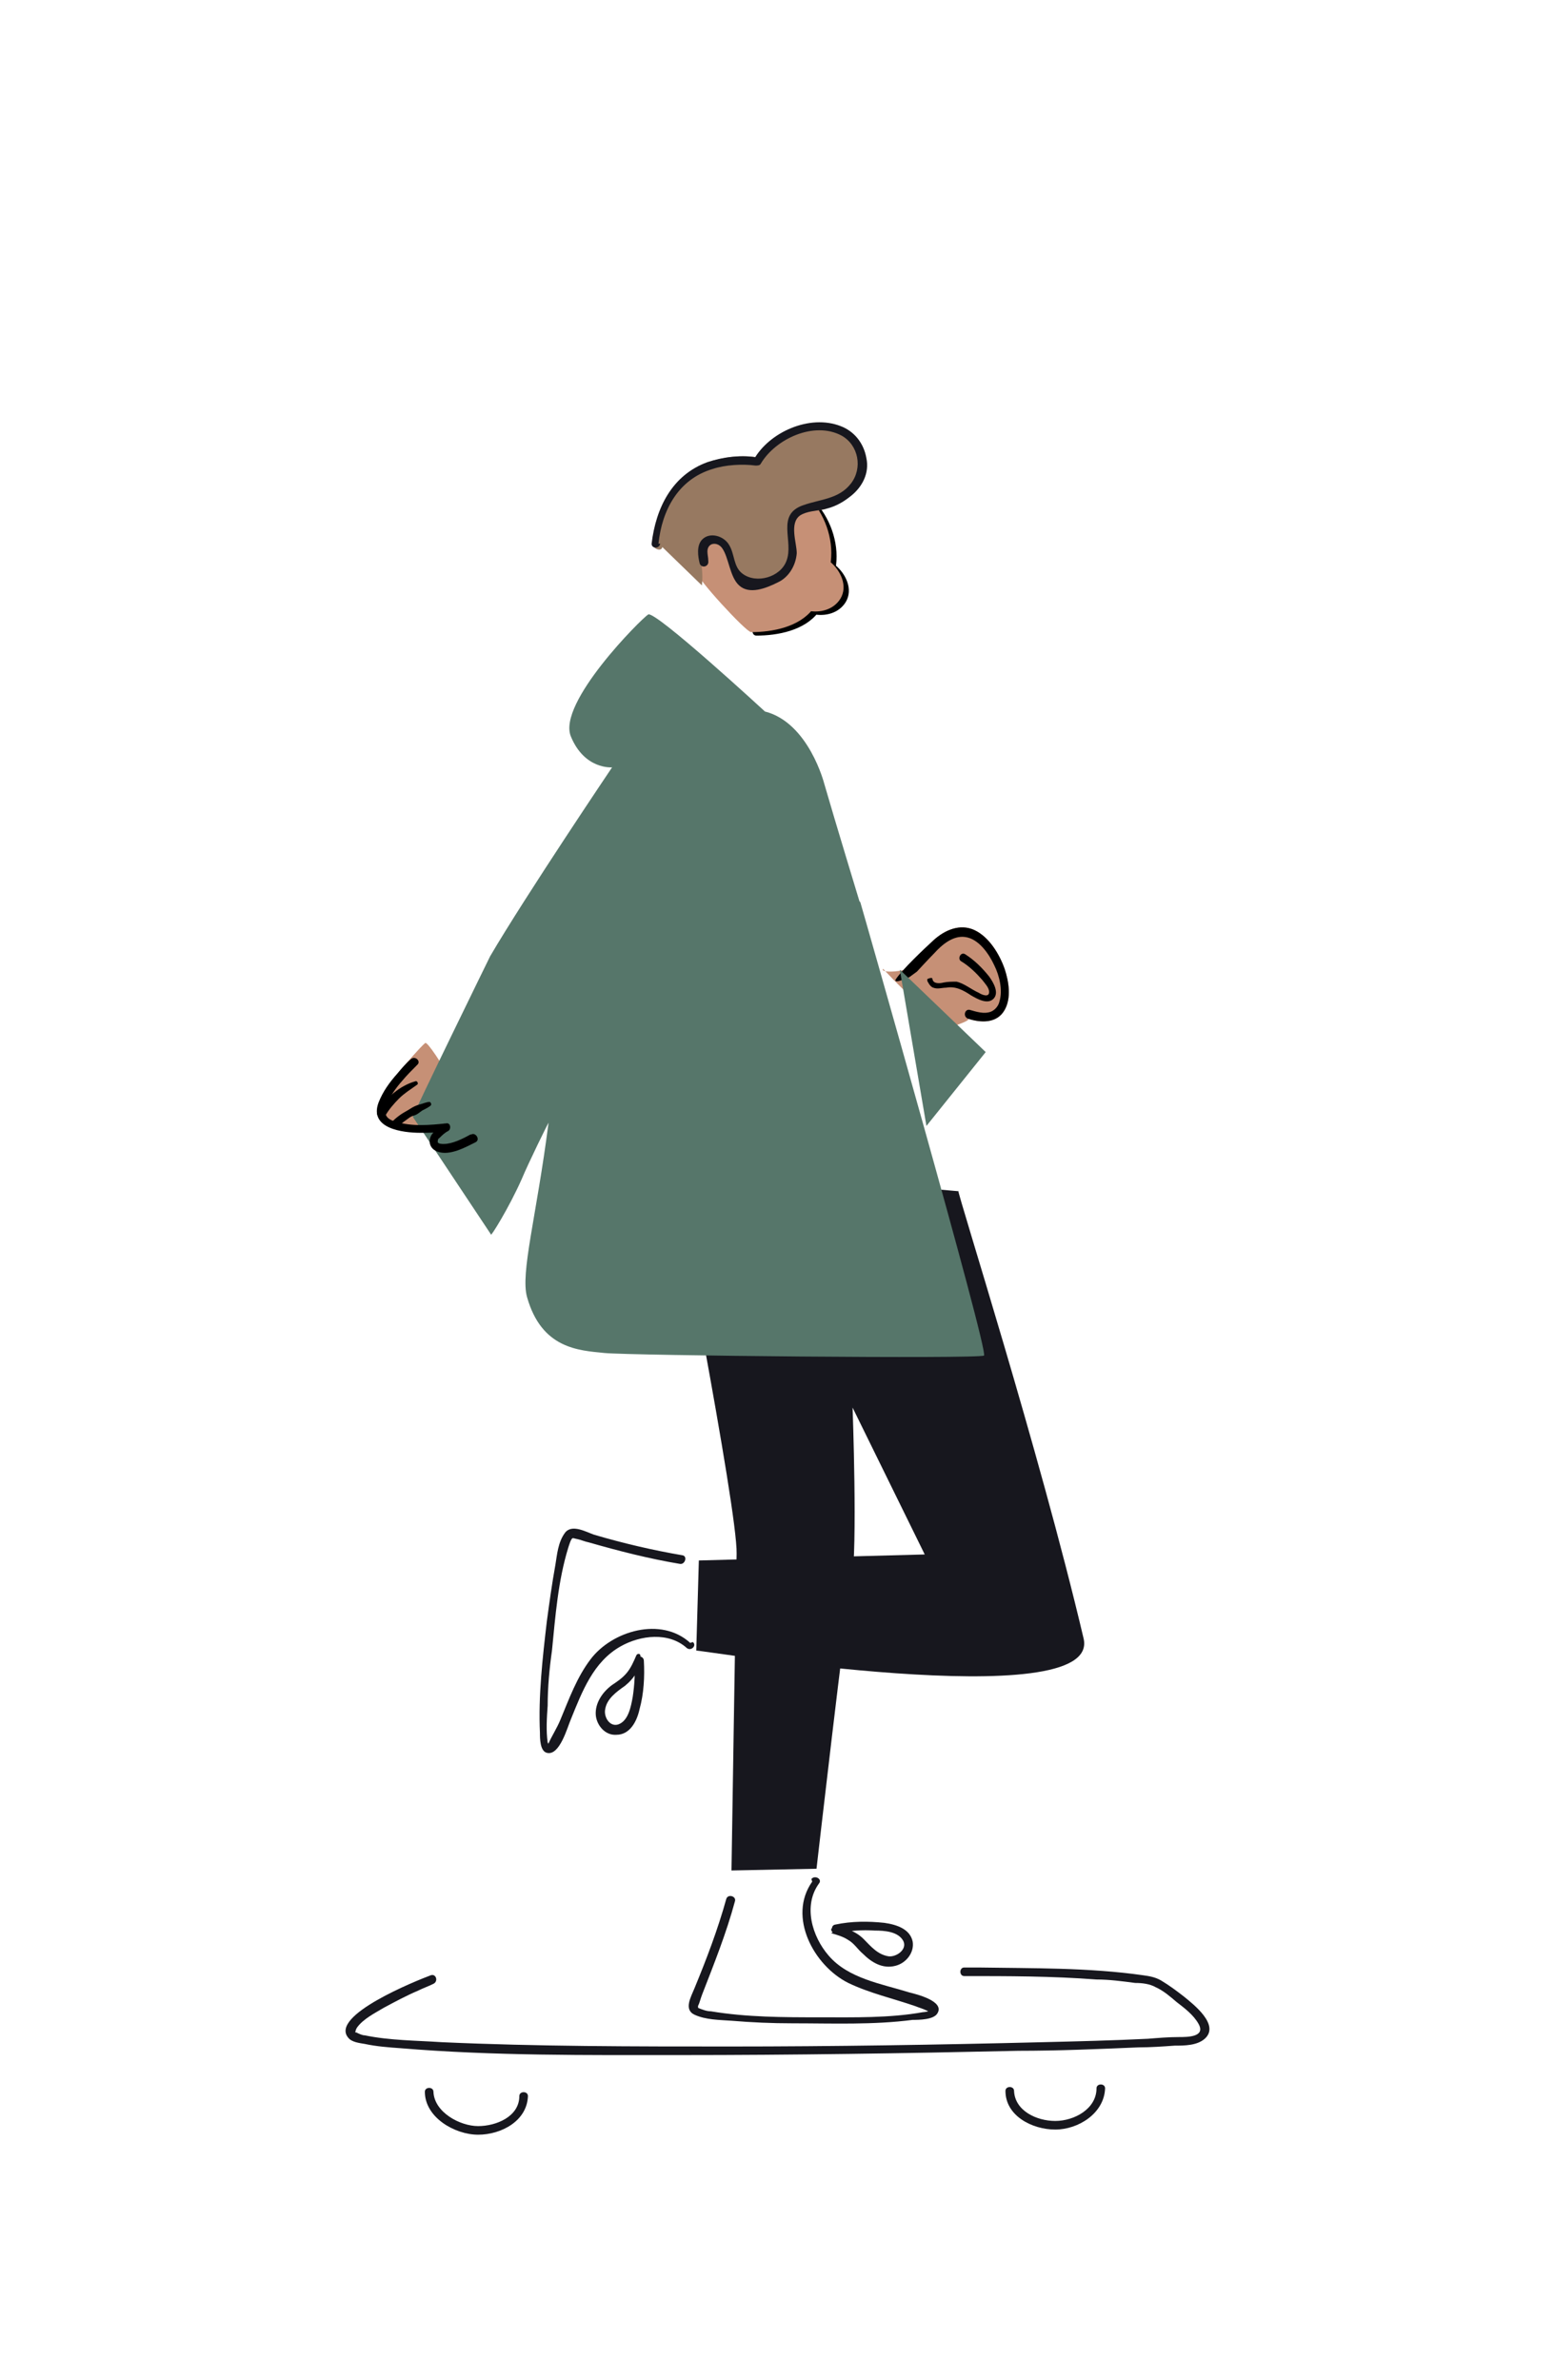 <svg width="81" height="124" viewBox="0 0 81 124" fill="none" xmlns="http://www.w3.org/2000/svg">
<g filter="url(#filter0_dd_60_61)">
<path d="M49.914 50.015C49.869 50.194 54.119 63.482 56.446 73.369C57.385 77.44 36.179 73.906 36.268 73.995L36.403 69.298L48.169 68.985L44.411 61.334C44.411 61.334 44.679 68.627 44.366 70.416C44.053 72.072 42.532 85.359 42.532 85.359L38.103 85.449C38.103 85.449 38.326 71.132 38.371 68.94C38.416 66.613 34.926 48.763 34.926 48.763L49.914 50.06V50.015Z" fill="#17171E"/>
<path d="M42.308 14.448C42.577 14.716 42.756 15.119 42.935 15.432C43.114 15.745 43.203 16.193 43.248 16.595C43.248 16.819 43.248 16.998 43.248 17.222C43.248 17.401 43.158 17.535 43.248 17.714C43.337 17.848 43.516 17.937 43.606 18.116C43.829 18.43 43.919 18.787 43.74 19.145C43.471 19.548 42.89 19.637 42.532 19.593C42.442 19.593 42.353 19.593 42.264 19.682C42.308 19.593 42.174 19.772 42.129 19.816C41.995 19.951 41.816 20.085 41.637 20.174C40.966 20.577 40.161 20.711 39.4 20.666C39.132 20.666 39.132 21.114 39.4 21.114C40.519 21.114 41.906 20.845 42.621 19.906L42.353 19.995C42.979 20.13 43.695 19.951 44.053 19.369C44.456 18.698 44.053 17.893 43.516 17.445V17.669C43.74 16.461 43.337 15.164 42.532 14.224C42.353 14 42.04 14.313 42.219 14.537L42.308 14.448Z" fill="black"/>
<path d="M42.033 14.268C42.301 14.537 39.341 16.247 42.5 15.5C42.346 15 41.281 15.029 41.281 15.253C41.281 15.476 41.424 16.776 41.424 17C41.424 17.179 42.883 17.355 42.972 17.534C43.062 17.669 43.241 17.758 43.33 17.937C43.554 18.25 43.151 17.132 42.972 17.49C42.704 17.892 43.342 17.29 42.939 17.437C42.924 17.5 41.513 16.911 41.424 17C41.468 16.911 40.968 17.89 40.924 17.934C40.789 18.069 39.179 18.411 39 18.5C38 18 36.924 13.434 36.424 17.968C36.155 17.968 38.856 20.934 39.125 20.934C40.244 20.934 41.63 20.666 42.346 19.727L42.078 19.816C42.704 19.95 43.42 19.771 43.778 19.19C44.181 18.519 43.778 17.713 43.241 17.266V17.49C43.465 16.282 43.062 14.984 42.257 14.045C42.078 13.821 41.764 14.134 41.944 14.358L42.033 14.268Z" fill="#C69076"/>
<path d="M42.308 86.03C41.011 87.865 42.398 90.415 44.187 91.309C45.306 91.846 46.514 92.115 47.677 92.517C47.901 92.607 48.08 92.652 48.258 92.741C48.303 92.741 48.393 92.831 48.438 92.831C48.527 92.831 48.438 92.831 48.527 92.741C48.527 92.741 48.214 92.831 48.08 92.831C46.335 93.144 44.501 93.099 42.711 93.099C40.832 93.099 38.908 93.099 37.029 92.786C36.805 92.786 36.582 92.696 36.358 92.607C36.403 92.696 36.358 92.607 36.358 92.517C36.447 92.338 36.492 92.115 36.582 91.891C37.208 90.28 37.834 88.715 38.282 87.059C38.371 86.791 37.924 86.656 37.834 86.925C37.387 88.536 36.805 90.057 36.179 91.578C36 92.025 35.597 92.696 36.179 92.965C36.761 93.233 37.476 93.233 38.103 93.278C39.176 93.367 40.206 93.412 41.279 93.412C43.382 93.412 45.485 93.502 47.543 93.233C47.856 93.233 48.661 93.233 48.84 92.875C49.198 92.249 47.722 91.891 47.364 91.802C45.932 91.354 44.187 91.086 43.158 89.878C42.308 88.894 41.816 87.283 42.666 86.12C42.845 85.896 42.443 85.672 42.264 85.896L42.308 86.03Z" fill="#17171E"/>
<path d="M43.292 88.715C43.606 88.804 43.919 88.894 44.187 89.072C44.5 89.251 44.679 89.564 44.948 89.788C45.395 90.236 45.977 90.594 46.648 90.415C47.185 90.28 47.632 89.743 47.543 89.162C47.408 88.491 46.693 88.267 46.066 88.178C45.216 88.088 44.366 88.088 43.516 88.267C43.203 88.312 43.337 88.804 43.65 88.715C44.277 88.58 44.903 88.536 45.574 88.58C46.066 88.58 46.782 88.625 47.051 89.117C47.274 89.564 46.693 89.967 46.29 89.922C45.708 89.833 45.35 89.386 44.993 89.028C44.769 88.804 44.545 88.67 44.232 88.535C43.919 88.401 43.695 88.401 43.382 88.446C43.248 88.446 43.292 88.625 43.382 88.67L43.292 88.715Z" fill="#17171E"/>
<path d="M35.955 73.593C34.434 72.206 31.884 72.966 30.765 74.443C30.05 75.382 29.647 76.501 29.2 77.575C29.021 78.022 28.752 78.424 28.573 78.827C28.484 79.006 28.528 78.827 28.573 78.961C28.573 78.961 28.573 78.827 28.528 78.782C28.439 78.156 28.484 77.485 28.528 76.859C28.528 75.919 28.618 74.935 28.752 73.995C28.931 72.206 29.065 70.371 29.602 68.627C29.647 68.492 29.736 68.179 29.826 68.135C29.692 68.135 29.781 68.179 29.826 68.135C29.915 68.135 30.005 68.179 30.05 68.179C30.273 68.224 30.452 68.314 30.676 68.358C32.242 68.806 33.808 69.208 35.418 69.477C35.687 69.522 35.821 69.074 35.553 69.029C33.987 68.761 32.465 68.403 30.944 67.956C30.542 67.821 29.781 67.374 29.423 67.866C29.065 68.358 29.021 68.985 28.931 69.521C28.752 70.506 28.618 71.49 28.484 72.474C28.26 74.398 28.036 76.367 28.126 78.29C28.126 78.559 28.126 79.23 28.484 79.319C29.155 79.498 29.557 77.977 29.736 77.575C30.318 76.143 30.9 74.577 32.331 73.772C33.36 73.19 34.837 73.011 35.776 73.861C36 74.04 36.313 73.727 36.089 73.548L35.955 73.593Z" fill="#17171E"/>
<path d="M33.137 74.264C33.002 74.577 32.868 74.89 32.645 75.159C32.421 75.427 32.152 75.606 31.884 75.785C31.392 76.143 30.989 76.725 31.034 77.351C31.079 77.888 31.526 78.424 32.108 78.38C32.824 78.38 33.181 77.664 33.316 77.038C33.539 76.232 33.584 75.338 33.539 74.532C33.539 74.219 33.047 74.219 33.047 74.532C33.092 75.159 33.047 75.83 32.958 76.411C32.868 76.903 32.734 77.664 32.197 77.843C31.75 77.977 31.437 77.44 31.526 77.038C31.616 76.501 32.108 76.143 32.555 75.83C33.047 75.427 33.405 74.89 33.36 74.264C33.36 74.13 33.181 74.13 33.137 74.264Z" fill="#17171E"/>
<path d="M24.649 46.948C24.247 47.171 23.71 47.44 23.262 47.44C23.173 47.44 23.441 47.683 23.396 47.593C23.396 47.504 23.634 47.484 23.723 47.44C23.858 47.306 24.468 47.43 24.647 47.34C24.826 47.251 23.62 46.321 23.396 46.366C22.547 46.456 21.607 46.545 20.757 46.277C20.578 46.232 20.015 45.589 20.265 45.963C20.514 46.337 22.01 46.841 22.054 46.706C22.233 46.214 22.735 46.915 23.093 46.512C23.325 46.251 24.649 47.395 24.918 47.127C25.141 46.948 22.371 42.161 22.147 42.34C21.879 42.564 21.07 43.503 20.846 43.771C20.444 44.219 20.086 44.711 19.862 45.292C19.37 46.635 21.115 46.858 22.054 46.858C22.502 46.858 22.949 46.858 23.396 46.769L23.307 46.366C23.083 46.5 22.815 46.724 22.636 46.948C22.412 47.306 22.547 47.708 22.949 47.842C23.576 48.066 24.381 47.619 24.918 47.35C25.186 47.216 24.918 46.813 24.694 46.948H24.649Z" fill="#C69076"/>
<path d="M46.5 39L47 39.5L47.498 40C47.498 40 48.06 40.62 48 40.5C48.268 41.037 48.616 41.067 49 41.5C49 41.5 49.724 41.41 49.5 41.5C49.142 41.634 50.719 41.157 50.406 41.067C50.137 40.933 50.137 40.978 50.406 41.067C51.077 41.291 51.927 41.336 52.329 40.62C52.687 39.994 52.553 39.144 52.329 38.473C52.061 37.712 51.524 36.817 50.764 36.459C50.003 36.101 49.198 36.459 48.616 36.996C48.169 37.399 47.811 37.846 47.498 38.338C47.363 38.607 45.821 38.741 46 38.473L46.5 39Z" fill="#C69076"/>
<path d="M47.76 38.622C47.76 38.622 48.392 37.936 48.661 37.667C49.063 37.22 49.645 36.728 50.272 36.817C50.987 36.907 51.524 37.712 51.793 38.294C52.061 38.831 52.24 39.591 52.061 40.173C52.016 40.396 51.837 40.62 51.614 40.709C51.256 40.844 50.853 40.709 50.54 40.62C50.272 40.531 50.137 40.933 50.406 41.067C51.077 41.291 51.927 41.336 52.33 40.62C52.687 39.994 52.553 39.144 52.33 38.473C52.061 37.712 51.524 36.817 50.764 36.459C50.003 36.101 49.198 36.459 48.616 36.996C48.169 37.399 46.969 38.538 46.656 39.03C46.522 39.298 47.367 38.909 47.367 38.909L47.76 38.622Z" fill="black"/>
<path d="M48.303 39.099C48.303 39.099 48.437 39.412 48.616 39.457C48.84 39.546 49.064 39.457 49.288 39.457C49.78 39.367 50.182 39.591 50.585 39.859C50.898 40.038 51.435 40.352 51.748 40.038C52.061 39.725 51.748 39.188 51.524 38.875C51.166 38.428 50.764 38.025 50.272 37.712C50.048 37.578 49.869 37.936 50.048 38.07C50.495 38.338 50.853 38.696 51.166 39.054C51.301 39.233 51.524 39.457 51.524 39.681C51.524 39.994 51.122 39.815 50.988 39.725C50.585 39.546 50.227 39.233 49.824 39.144C49.601 39.144 49.377 39.144 49.153 39.188C48.974 39.233 48.616 39.278 48.572 39.009C48.572 38.875 48.303 39.009 48.303 39.009L48.303 39.099Z" fill="black"/>
<path d="M46.871 38.517L51.345 42.812L48.258 46.66L46.871 38.517Z" fill="#56766A"/>
<path d="M22.444 90.907C21.728 91.175 17.12 93.009 18.149 94.173C18.328 94.396 18.731 94.441 18.999 94.486C19.625 94.62 20.252 94.665 20.878 94.71C25.71 95.112 30.587 95.067 35.418 95.067C41.279 95.067 47.14 94.978 53.045 94.844C55.148 94.844 57.206 94.754 59.309 94.665C59.935 94.665 60.562 94.62 61.188 94.575C61.68 94.575 62.351 94.575 62.754 94.217C63.559 93.501 62.172 92.428 61.68 92.025C61.278 91.712 60.92 91.444 60.472 91.175C60.159 90.996 59.846 90.951 59.533 90.907C56.714 90.504 53.761 90.549 50.943 90.504H50.227C49.959 90.504 49.959 90.951 50.227 90.951C52.509 90.951 54.79 90.951 57.117 91.13C57.788 91.13 58.459 91.22 59.13 91.309C59.488 91.309 59.891 91.354 60.204 91.533C60.606 91.712 60.964 92.025 61.278 92.294C61.68 92.607 62.172 92.965 62.441 93.457C62.799 94.128 61.859 94.128 61.412 94.128C60.875 94.128 60.338 94.173 59.801 94.217C57.967 94.307 56.133 94.352 54.298 94.396C48.885 94.531 43.427 94.62 38.013 94.62C33.002 94.62 27.992 94.62 23.026 94.396C21.683 94.307 20.297 94.307 18.999 94.038C18.865 94.038 18.686 93.949 18.596 93.904C18.507 93.859 18.507 93.904 18.507 93.904C18.507 93.904 18.507 93.77 18.596 93.636C18.91 93.188 19.536 92.875 19.983 92.607C20.565 92.294 21.147 91.98 21.773 91.712C22.041 91.578 22.31 91.488 22.578 91.354C22.847 91.22 22.712 90.817 22.444 90.907Z" fill="#17171E"/>
<g filter="url(#filter1_dd_60_61)">
<path d="M27.052 95.202C27.052 96.275 25.844 96.767 24.905 96.767C23.965 96.767 22.623 96.052 22.578 94.978C22.578 94.71 22.131 94.71 22.131 94.978C22.131 96.32 23.697 97.215 24.905 97.215C26.113 97.215 27.455 96.499 27.5 95.202C27.5 94.933 27.052 94.933 27.052 95.202Z" fill="#17171E"/>
</g>
<g filter="url(#filter2_dd_60_61)">
<path d="M57.117 94.799C57.117 95.873 55.953 96.499 54.969 96.499C53.985 96.499 52.866 95.962 52.822 94.933C52.822 94.665 52.374 94.665 52.374 94.933C52.374 96.231 53.761 96.947 54.969 96.947C56.177 96.947 57.519 96.096 57.564 94.799C57.564 94.531 57.117 94.531 57.117 94.799Z" fill="#17171E"/>
</g>
<path d="M30.184 40.217C30.318 39.725 30.587 39.323 30.81 38.875C31.079 38.383 31.347 37.891 31.616 37.354C32.152 36.415 32.689 35.43 33.271 34.491C34.3 32.88 35.821 31.359 36.313 29.48C36.403 29.167 35.91 29.033 35.821 29.346C35.15 31.404 33.539 33.104 32.465 34.938C31.884 35.922 31.347 36.907 30.855 37.936C30.587 38.473 30.273 39.01 30.05 39.546C29.96 39.815 29.871 40.038 30.05 40.217H30.184Z" fill="#17171E"/>
<path d="M36.562 18.5C36.742 16.755 35.773 16.537 37.562 16C39.562 20.5 40.391 17.41 41.062 17.5C41.152 17.5 41.375 16.729 41.062 15.5C41.823 14.203 42.5 14.5 43.5 14C44.395 14.492 45.006 12.39 44.38 13.195C43.753 14 42.814 14 41.919 14.313C40.442 14.806 41.596 16.106 41.194 17.135C40.88 17.985 39.778 18.537 39.062 18C38.57 17.642 38.562 17.5 38.026 16.372C37.562 15.5 37.042 15.7 36.64 16.103C36.326 16.416 36.416 16.998 36.505 17.356C36.595 17.624 36.545 17.313 36.5 17C36.5 16.821 36.64 16.913 36.64 16.734C36.64 16.287 37.4 16.193 37.669 16.55C38.026 17.043 38.066 18.053 38.558 18.5C39.095 18.992 39.874 18.313 40.5 18C40.923 17.66 40.959 17.736 41.266 17.135C41.266 16.598 41.021 15.21 41.602 14.807C41.96 14.584 42.545 14.627 42.948 14.537C43.414 14.313 43.837 14.17 44.239 13.857C44.911 13.365 44.815 12.724 45 12.077C44.866 11.316 44.716 10.768 44 10.5C42.389 9.874 40.129 10.511 39.324 11.942L39.592 11.853C38.698 11.674 37.713 11.808 36.908 12.077C35.074 12.748 34.224 14.448 34 16.327C34 16.595 34.455 16.768 34.5 16.5L36.562 18.5Z" fill="#977961"/>
<path d="M34.3 16.327C34.479 14.582 35.329 12.971 37.118 12.434C37.79 12.211 38.684 12.166 39.355 12.255C39.445 12.255 39.579 12.255 39.624 12.166C40.384 10.869 42.398 9.929 43.829 10.69C44.724 11.182 44.948 12.39 44.322 13.195C43.695 14 42.756 14 41.861 14.313C40.384 14.806 41.369 16.193 40.966 17.222C40.653 18.072 39.4 18.43 38.684 17.893C38.192 17.535 38.282 16.864 37.968 16.372C37.7 15.924 36.984 15.7 36.582 16.103C36.268 16.416 36.358 16.998 36.447 17.356C36.537 17.624 36.94 17.535 36.895 17.222C36.895 17.043 36.85 16.908 36.85 16.729C36.85 16.282 37.342 16.193 37.611 16.55C37.968 17.043 38.008 18.053 38.5 18.5C39.037 18.992 39.892 18.653 40.519 18.34C41.1 18.072 41.458 17.445 41.503 16.819C41.503 16.282 41.1 15.253 41.682 14.85C42.04 14.627 42.487 14.627 42.89 14.537C43.382 14.448 43.829 14.224 44.232 13.911C44.903 13.419 45.306 12.658 45.127 11.853C44.992 11.092 44.5 10.466 43.785 10.198C42.174 9.571 40.071 10.511 39.266 11.942L39.534 11.853C38.64 11.674 37.655 11.808 36.85 12.077C35.016 12.748 34.166 14.448 33.942 16.327C33.942 16.595 34.345 16.595 34.389 16.327H34.3Z" fill="#17171E"/>
<g filter="url(#filter3_d_60_61)">
<path d="M44.813 31.001C44.858 31.135 51.524 54.444 51.256 54.623C50.987 54.802 32.824 54.623 31.481 54.489C30.139 54.355 28.215 54.266 27.455 51.581C27.097 50.328 27.947 47.376 28.573 42.499C28.573 42.454 27.5 44.647 27.186 45.407C26.515 46.928 25.531 48.494 25.576 48.315L21.505 42.186C21.549 41.962 25.442 33.999 25.531 33.82C27.365 30.688 31.884 23.977 31.884 23.977C31.884 23.977 30.452 24.111 29.736 22.367C29.021 20.622 33.405 16.237 33.763 16.014C34.121 15.79 39.847 21.069 39.847 21.069C42.129 21.651 42.934 24.827 42.934 24.827C43.516 26.84 44.769 30.956 44.769 30.956L44.813 31.001Z" fill="#56766A"/>
</g>
<path d="M24.502 47.107C24.099 47.331 23.563 47.599 23.115 47.599C23.026 47.599 22.847 47.599 22.802 47.51C22.802 47.42 22.802 47.331 22.892 47.286C23.026 47.152 23.16 47.018 23.339 46.928C23.518 46.839 23.473 46.481 23.249 46.526C22.399 46.615 21.46 46.705 20.61 46.436C20.431 46.391 20.207 46.302 20.118 46.123C20.028 45.989 20.073 45.765 20.118 45.631C20.297 45.139 20.61 44.691 20.968 44.289C21.191 44.02 21.46 43.752 21.728 43.483C21.952 43.304 21.639 42.991 21.415 43.17C21.147 43.394 20.923 43.662 20.699 43.931C20.297 44.378 19.939 44.87 19.715 45.452C19.223 46.794 20.968 47.018 21.907 47.018C22.355 47.018 22.802 47.018 23.249 46.928L23.16 46.526C22.936 46.66 22.668 46.883 22.489 47.107C22.265 47.465 22.399 47.868 22.802 48.002C23.428 48.226 24.234 47.778 24.771 47.51C25.039 47.376 24.771 46.973 24.547 47.107H24.502Z" fill="black"/>
<path d="M22.399 45.407C22.22 45.407 22.041 45.497 21.863 45.541C21.683 45.586 21.505 45.676 21.37 45.765C21.236 45.855 21.057 45.944 20.923 46.033C20.789 46.123 20.61 46.257 20.476 46.391C20.341 46.57 20.52 46.839 20.699 46.705C20.834 46.615 20.968 46.481 21.102 46.391C21.236 46.302 21.37 46.168 21.549 46.123C21.728 46.078 21.863 45.944 21.997 45.855C22.176 45.765 22.355 45.676 22.444 45.586C22.489 45.541 22.444 45.407 22.355 45.407H22.399Z" fill="black"/>
<path d="M21.639 44.333C20.834 44.557 20.118 45.184 19.67 45.899C19.536 46.123 19.894 46.391 20.073 46.123C20.252 45.81 20.52 45.497 20.789 45.228C21.057 44.96 21.415 44.736 21.728 44.512C21.818 44.468 21.728 44.289 21.639 44.333Z" fill="black"/>
</g>
<defs>
<filter id="filter0_dd_60_61" x="0" y="3.05176e-05" width="81" height="123.215" filterUnits="userSpaceOnUse" color-interpolation-filters="sRGB">
<feFlood flood-opacity="0" result="BackgroundImageFix"/>
<feColorMatrix in="SourceAlpha" type="matrix" values="0 0 0 0 0 0 0 0 0 0 0 0 0 0 0 0 0 0 127 0" result="hardAlpha"/>
<feOffset dy="4"/>
<feGaussianBlur stdDeviation="2"/>
<feColorMatrix type="matrix" values="0 0 0 0 0 0 0 0 0 0 0 0 0 0 0 0 0 0 0.3 0"/>
<feBlend mode="normal" in2="BackgroundImageFix" result="effect1_dropShadow_60_61"/>
<feColorMatrix in="SourceAlpha" type="matrix" values="0 0 0 0 0 0 0 0 0 0 0 0 0 0 0 0 0 0 127 0" result="hardAlpha"/>
<feMorphology radius="6" operator="dilate" in="SourceAlpha" result="effect2_dropShadow_60_61"/>
<feOffset dy="8"/>
<feGaussianBlur stdDeviation="6"/>
<feColorMatrix type="matrix" values="0 0 0 0 0 0 0 0 0 0 0 0 0 0 0 0 0 0 0.15 0"/>
<feBlend mode="normal" in2="effect1_dropShadow_60_61" result="effect2_dropShadow_60_61"/>
<feBlend mode="normal" in="SourceGraphic" in2="effect2_dropShadow_60_61" result="shape"/>
</filter>
<filter id="filter1_dd_60_61" x="18.131" y="91.777" width="13.369" height="10.438" filterUnits="userSpaceOnUse" color-interpolation-filters="sRGB">
<feFlood flood-opacity="0" result="BackgroundImageFix"/>
<feColorMatrix in="SourceAlpha" type="matrix" values="0 0 0 0 0 0 0 0 0 0 0 0 0 0 0 0 0 0 127 0" result="hardAlpha"/>
<feMorphology radius="1" operator="dilate" in="SourceAlpha" result="effect1_dropShadow_60_61"/>
<feOffset dy="1"/>
<feGaussianBlur stdDeviation="1.5"/>
<feColorMatrix type="matrix" values="0 0 0 0 0 0 0 0 0 0 0 0 0 0 0 0 0 0 0.15 0"/>
<feBlend mode="normal" in2="BackgroundImageFix" result="effect1_dropShadow_60_61"/>
<feColorMatrix in="SourceAlpha" type="matrix" values="0 0 0 0 0 0 0 0 0 0 0 0 0 0 0 0 0 0 127 0" result="hardAlpha"/>
<feOffset dy="1"/>
<feGaussianBlur stdDeviation="1"/>
<feColorMatrix type="matrix" values="0 0 0 0 0 0 0 0 0 0 0 0 0 0 0 0 0 0 0.3 0"/>
<feBlend mode="normal" in2="effect1_dropShadow_60_61" result="effect2_dropShadow_60_61"/>
<feBlend mode="normal" in="SourceGraphic" in2="effect2_dropShadow_60_61" result="shape"/>
</filter>
<filter id="filter2_dd_60_61" x="48.374" y="91.598" width="13.19" height="10.349" filterUnits="userSpaceOnUse" color-interpolation-filters="sRGB">
<feFlood flood-opacity="0" result="BackgroundImageFix"/>
<feColorMatrix in="SourceAlpha" type="matrix" values="0 0 0 0 0 0 0 0 0 0 0 0 0 0 0 0 0 0 127 0" result="hardAlpha"/>
<feMorphology radius="1" operator="dilate" in="SourceAlpha" result="effect1_dropShadow_60_61"/>
<feOffset dy="1"/>
<feGaussianBlur stdDeviation="1.5"/>
<feColorMatrix type="matrix" values="0 0 0 0 0 0 0 0 0 0 0 0 0 0 0 0 0 0 0.15 0"/>
<feBlend mode="normal" in2="BackgroundImageFix" result="effect1_dropShadow_60_61"/>
<feColorMatrix in="SourceAlpha" type="matrix" values="0 0 0 0 0 0 0 0 0 0 0 0 0 0 0 0 0 0 127 0" result="hardAlpha"/>
<feOffset dy="1"/>
<feGaussianBlur stdDeviation="1"/>
<feColorMatrix type="matrix" values="0 0 0 0 0 0 0 0 0 0 0 0 0 0 0 0 0 0 0.3 0"/>
<feBlend mode="normal" in2="effect1_dropShadow_60_61" result="effect2_dropShadow_60_61"/>
<feBlend mode="normal" in="SourceGraphic" in2="effect2_dropShadow_60_61" result="shape"/>
</filter>
<filter id="filter3_d_60_61" x="17.505" y="16.007" width="37.759" height="46.692" filterUnits="userSpaceOnUse" color-interpolation-filters="sRGB">
<feFlood flood-opacity="0" result="BackgroundImageFix"/>
<feColorMatrix in="SourceAlpha" type="matrix" values="0 0 0 0 0 0 0 0 0 0 0 0 0 0 0 0 0 0 127 0" result="hardAlpha"/>
<feOffset dy="4"/>
<feGaussianBlur stdDeviation="2"/>
<feComposite in2="hardAlpha" operator="out"/>
<feColorMatrix type="matrix" values="0 0 0 0 0 0 0 0 0 0 0 0 0 0 0 0 0 0 0.25 0"/>
<feBlend mode="normal" in2="BackgroundImageFix" result="effect1_dropShadow_60_61"/>
<feBlend mode="normal" in="SourceGraphic" in2="effect1_dropShadow_60_61" result="shape"/>
</filter>
</defs>
</svg>
